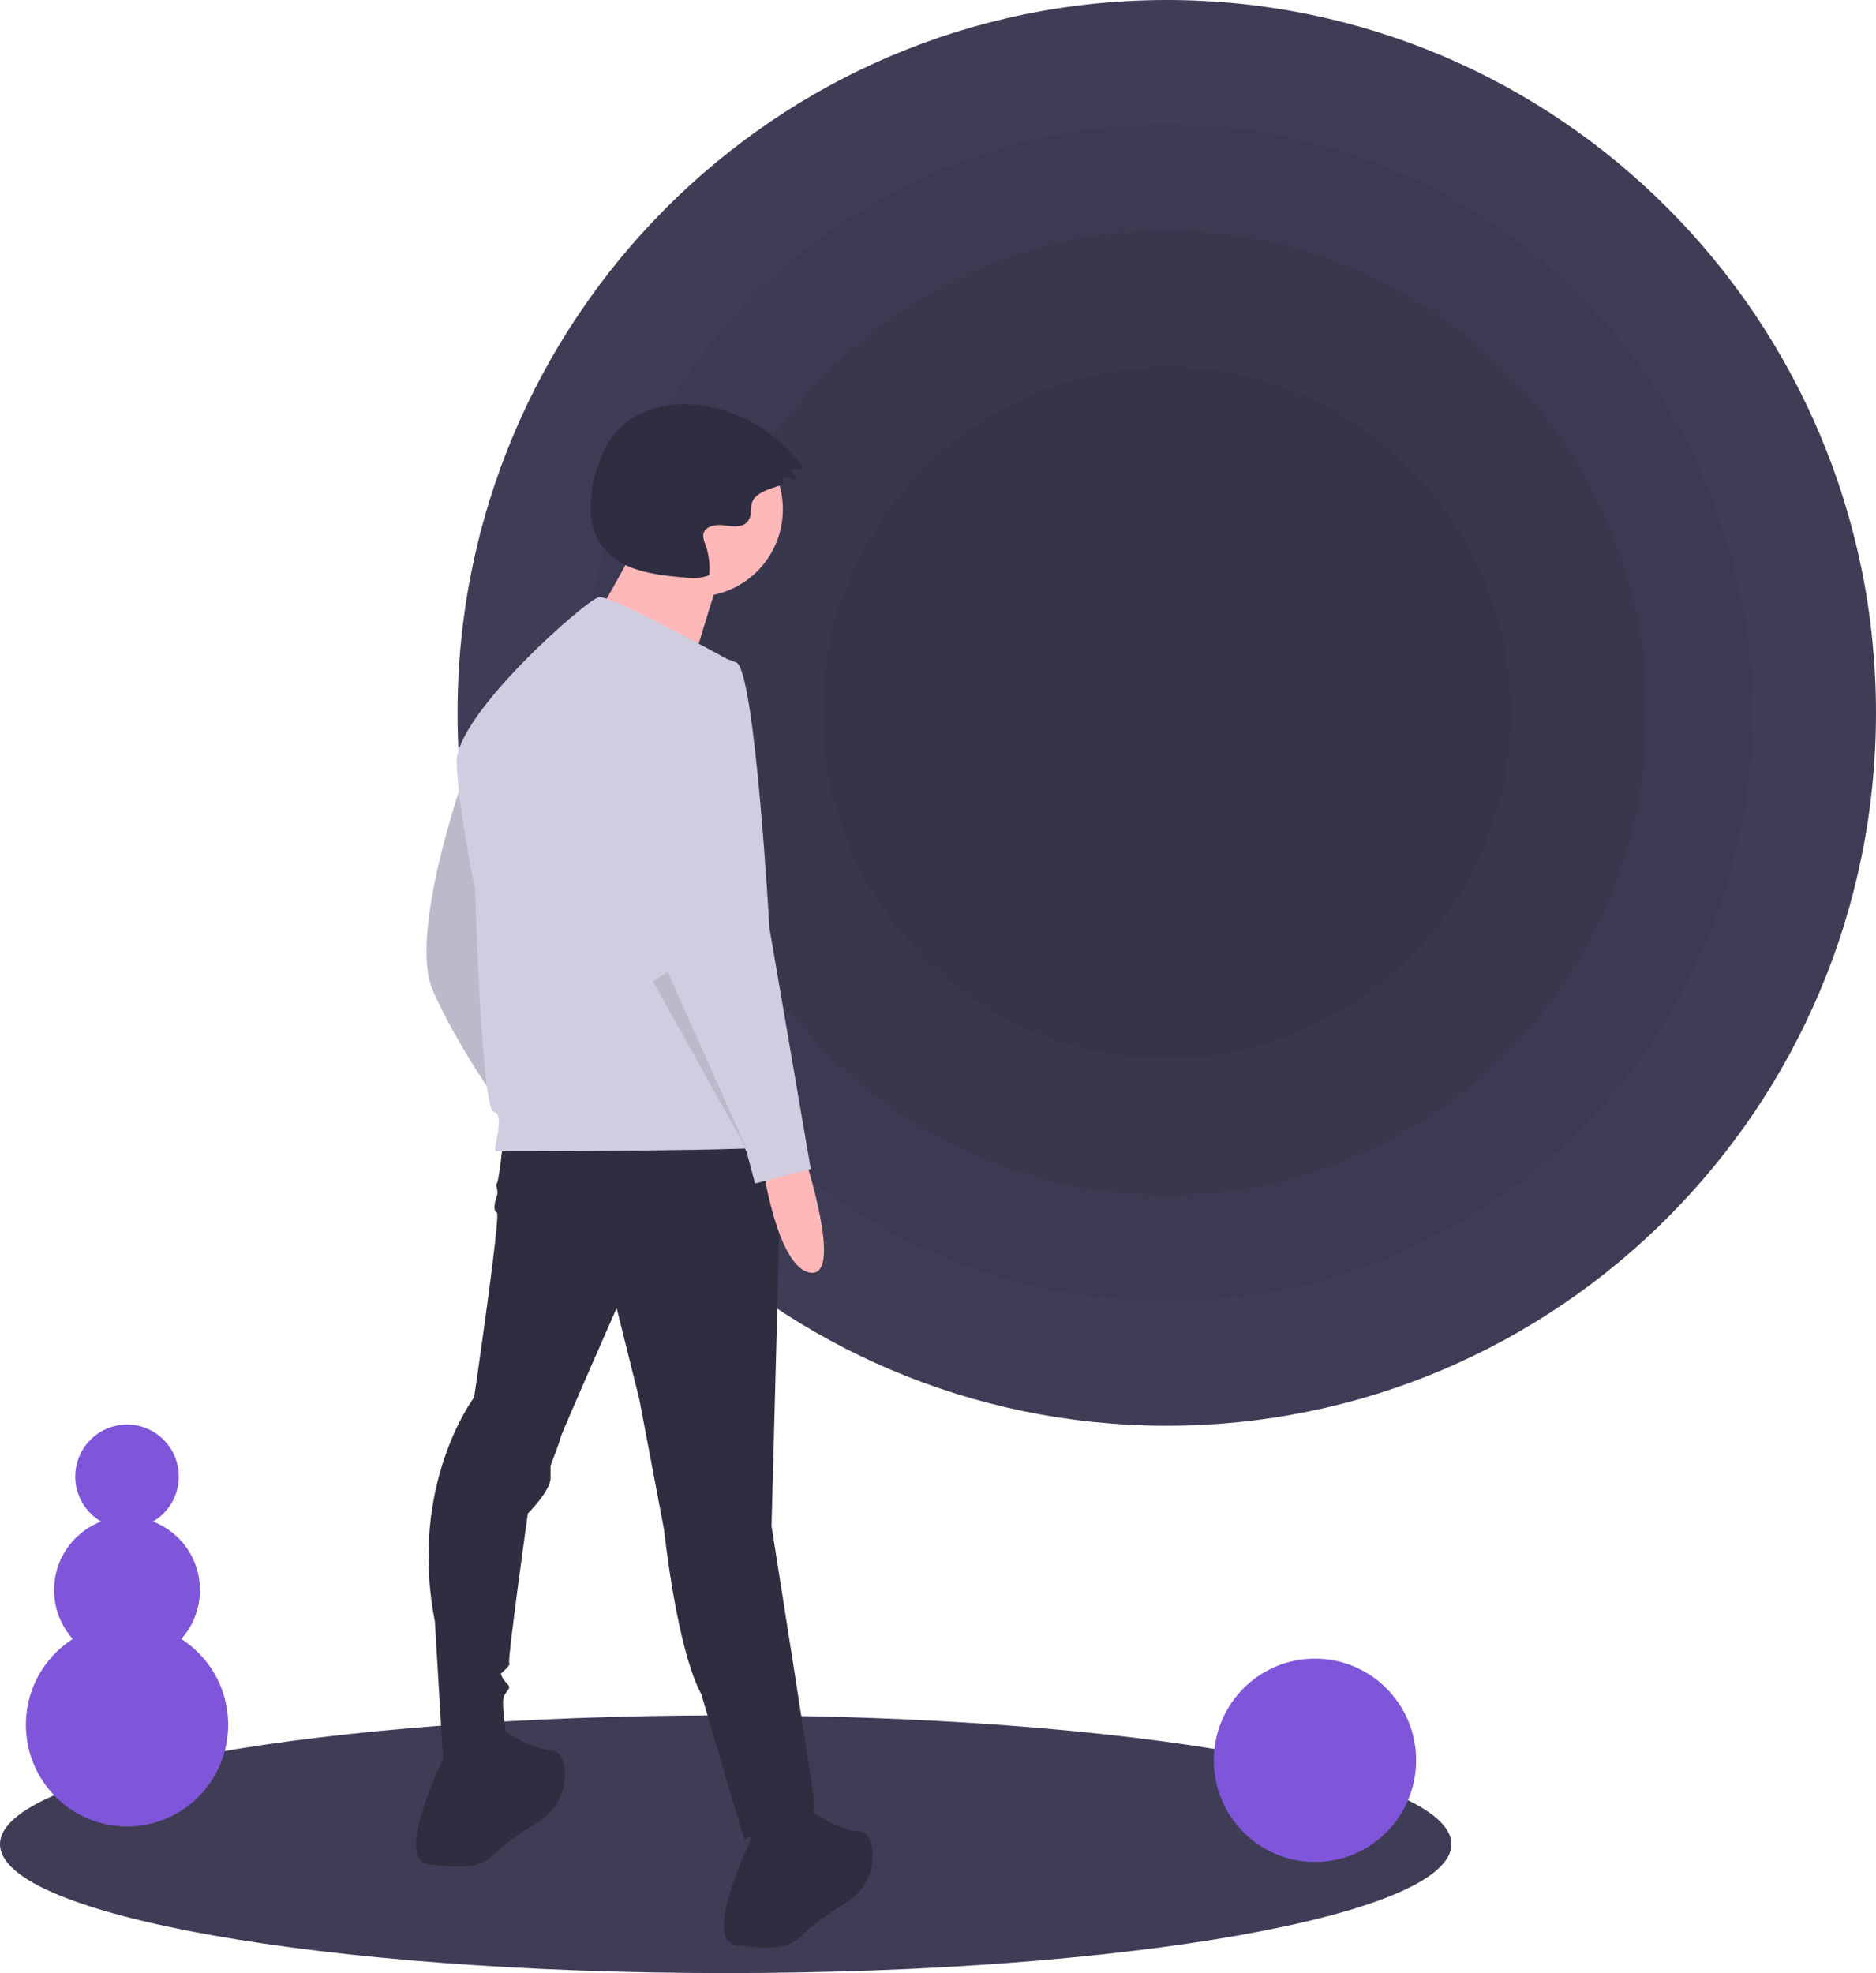 <svg width="213" height="224" viewBox="0 0 213 224" fill="none" xmlns="http://www.w3.org/2000/svg">
<g clip-path="url(#clip0_635_3064)">
<path d="M82.396 224C127.901 224 164.791 217.45 164.791 209.371C164.791 201.291 127.901 194.742 82.396 194.742C36.89 194.742 0 201.291 0 209.371C0 217.45 36.89 224 82.396 224Z" fill="#3F3D56"/>
<path d="M132.474 161.86C176.947 161.86 213 125.626 213 80.93C213 36.233 176.947 0 132.474 0C88.001 0 51.948 36.233 51.948 80.93C51.948 125.626 88.001 161.86 132.474 161.86Z" fill="#3F3D56"/>
<path opacity="0.05" d="M132.474 147.74C169.188 147.74 198.951 117.828 198.951 80.93C198.951 44.032 169.188 14.12 132.474 14.12C95.76 14.12 65.997 44.032 65.997 80.93C65.997 117.828 95.76 147.74 132.474 147.74Z" fill="black"/>
<path opacity="0.05" d="M132.474 135.687C162.564 135.687 186.958 111.171 186.958 80.93C186.958 50.689 162.564 26.173 132.474 26.173C102.384 26.173 77.99 50.689 77.99 80.93C77.99 111.171 102.384 135.687 132.474 135.687Z" fill="black"/>
<path opacity="0.05" d="M132.474 120.19C154.048 120.19 171.538 102.613 171.538 80.93C171.538 59.248 154.048 41.67 132.474 41.67C110.9 41.67 93.41 59.248 93.41 80.93C93.41 102.613 110.9 120.19 132.474 120.19Z" fill="black"/>
<path d="M52.661 88.173C52.661 88.173 46.33 106.082 49.144 112.445C51.958 118.808 56.413 124.935 56.413 124.935C56.413 124.935 54.772 89.351 52.661 88.173Z" fill="#D0CDE1"/>
<path opacity="0.1" d="M52.661 88.173C52.661 88.173 46.33 106.082 49.144 112.445C51.958 118.808 56.413 124.935 56.413 124.935C56.413 124.935 54.772 89.351 52.661 88.173Z" fill="black"/>
<path d="M57.116 129.648C57.116 129.648 56.647 134.126 56.413 134.361C56.178 134.597 56.647 135.068 56.413 135.775C56.178 136.482 55.944 137.425 56.413 137.66C56.882 137.896 53.834 158.634 53.834 158.634C53.834 158.634 46.33 168.531 49.378 184.085L50.316 199.874C50.316 199.874 57.585 200.345 57.585 197.753C57.585 197.753 57.116 194.689 57.116 193.275C57.116 191.861 58.289 191.861 57.585 191.154C56.882 190.447 56.882 189.976 56.882 189.976C56.882 189.976 58.054 189.033 57.82 188.798C57.585 188.562 59.93 171.83 59.93 171.83C59.93 171.83 62.509 169.238 62.509 167.824V166.41C62.509 166.41 63.682 163.347 63.682 163.111C63.682 162.876 70.013 148.501 70.013 148.501L72.592 158.869L75.406 173.716C75.406 173.716 76.813 187.148 79.626 192.333C79.626 192.333 84.55 209.3 84.55 208.828C84.55 208.357 92.757 207.179 92.523 205.058C92.288 202.937 87.599 173.244 87.599 173.244L88.771 129.177L57.116 129.648Z" fill="#2F2E41"/>
<path d="M50.785 198.695C50.785 198.695 44.454 211.185 48.675 211.656C52.896 212.128 54.537 212.128 56.413 210.242C57.438 209.212 59.515 207.829 61.187 206.787C62.178 206.18 62.978 205.304 63.496 204.26C64.014 203.217 64.23 202.047 64.117 200.887C63.993 199.734 63.564 198.784 62.509 198.695C59.696 198.46 56.413 195.867 56.413 195.867L50.785 198.695Z" fill="#2F2E41"/>
<path d="M85.723 207.886C85.723 207.886 79.392 220.376 83.612 220.847C87.833 221.318 89.475 221.318 91.35 219.433C92.376 218.402 94.453 217.019 96.125 215.978C97.115 215.37 97.916 214.494 98.434 213.451C98.952 212.407 99.167 211.238 99.054 210.077C98.931 208.924 98.502 207.974 97.447 207.886C94.633 207.65 91.35 205.058 91.35 205.058L85.723 207.886Z" fill="#2F2E41"/>
<path d="M79.032 67.733C84.475 67.733 88.888 63.298 88.888 57.827C88.888 52.356 84.475 47.921 79.032 47.921C73.588 47.921 69.175 52.356 69.175 57.827C69.175 63.298 73.588 67.733 79.032 67.733Z" fill="#FFB8B8"/>
<path d="M72.695 61.082C72.695 61.082 65.655 74.102 65.091 74.102C64.528 74.102 77.764 78.347 77.764 78.347C77.764 78.347 81.425 65.894 81.989 64.762L72.695 61.082Z" fill="#FFB8B8"/>
<path d="M83.495 75.329C83.495 75.329 69.426 67.553 68.019 67.788C66.613 68.024 51.606 81.221 51.84 86.641C52.075 92.061 53.951 101.016 53.951 101.016C53.951 101.016 54.654 125.995 56.061 126.231C57.468 126.467 55.827 130.709 56.295 130.709C56.764 130.709 89.123 130.709 89.357 130.002C89.592 129.295 83.495 75.329 83.495 75.329Z" fill="#D0CDE1"/>
<path d="M91.35 131.298C91.35 131.298 95.805 144.966 92.054 144.494C88.302 144.023 86.661 132.712 86.661 132.712L91.35 131.298Z" fill="#FFB8B8"/>
<path d="M79.392 74.505C79.392 74.505 70.716 76.39 72.123 88.173C73.53 99.955 76.109 111.738 76.109 111.738L84.785 130.826L85.723 134.361L92.054 132.712L87.364 105.375C87.364 105.375 85.723 76.154 83.613 75.212C82.282 74.641 80.835 74.399 79.392 74.505Z" fill="#D0CDE1"/>
<path opacity="0.1" d="M74.116 111.385L84.902 130.708L75.815 110.346L74.116 111.385Z" fill="black"/>
<path d="M88.845 54.91L88.877 54.154L90.376 54.528C90.359 54.285 90.291 54.049 90.175 53.835C90.059 53.621 89.899 53.435 89.704 53.289L91.3 53.2C89.961 51.287 88.25 49.667 86.27 48.438C84.291 47.208 82.084 46.394 79.782 46.046C76.33 45.543 72.486 46.271 70.119 48.846C68.97 50.095 68.249 51.683 67.736 53.303C66.79 56.288 66.598 59.845 68.569 62.271C70.572 64.737 74.071 65.22 77.224 65.525C78.333 65.632 79.496 65.732 80.524 65.3C80.638 64.115 80.487 62.919 80.082 61.8C79.913 61.454 79.833 61.071 79.847 60.686C79.987 59.743 81.238 59.505 82.178 59.633C83.118 59.76 84.248 59.955 84.866 59.232C85.291 58.733 85.266 58.008 85.322 57.354C85.476 55.573 88.829 55.284 88.845 54.91Z" fill="#2F2E41"/>
<path d="M149.3 211.384C155.643 211.384 160.785 206.216 160.785 199.842C160.785 193.467 155.643 188.3 149.3 188.3C142.958 188.3 137.816 193.467 137.816 199.842C137.816 206.216 142.958 211.384 149.3 211.384Z" fill="#7F56D9"/>
<path d="M14.423 207.358C20.765 207.358 25.907 202.19 25.907 195.815C25.907 189.441 20.765 184.273 14.423 184.273C8.08 184.273 2.938 189.441 2.938 195.815C2.938 202.19 8.08 207.358 14.423 207.358Z" fill="#7F56D9"/>
<path d="M14.423 188.836C18.995 188.836 22.702 185.111 22.702 180.515C22.702 175.92 18.995 172.194 14.423 172.194C9.85 172.194 6.143 175.92 6.143 180.515C6.143 185.111 9.85 188.836 14.423 188.836Z" fill="#7F56D9"/>
<path d="M14.422 173.536C17.668 173.536 20.298 170.892 20.298 167.631C20.298 164.369 17.668 161.726 14.422 161.726C11.177 161.726 8.547 164.369 8.547 167.631C8.547 170.892 11.177 173.536 14.422 173.536Z" fill="#7F56D9"/>
</g>
<defs>
<clipPath id="clip0_635_3064">
<rect width="213" height="224" fill="white"/>
</clipPath>
</defs>
</svg>
